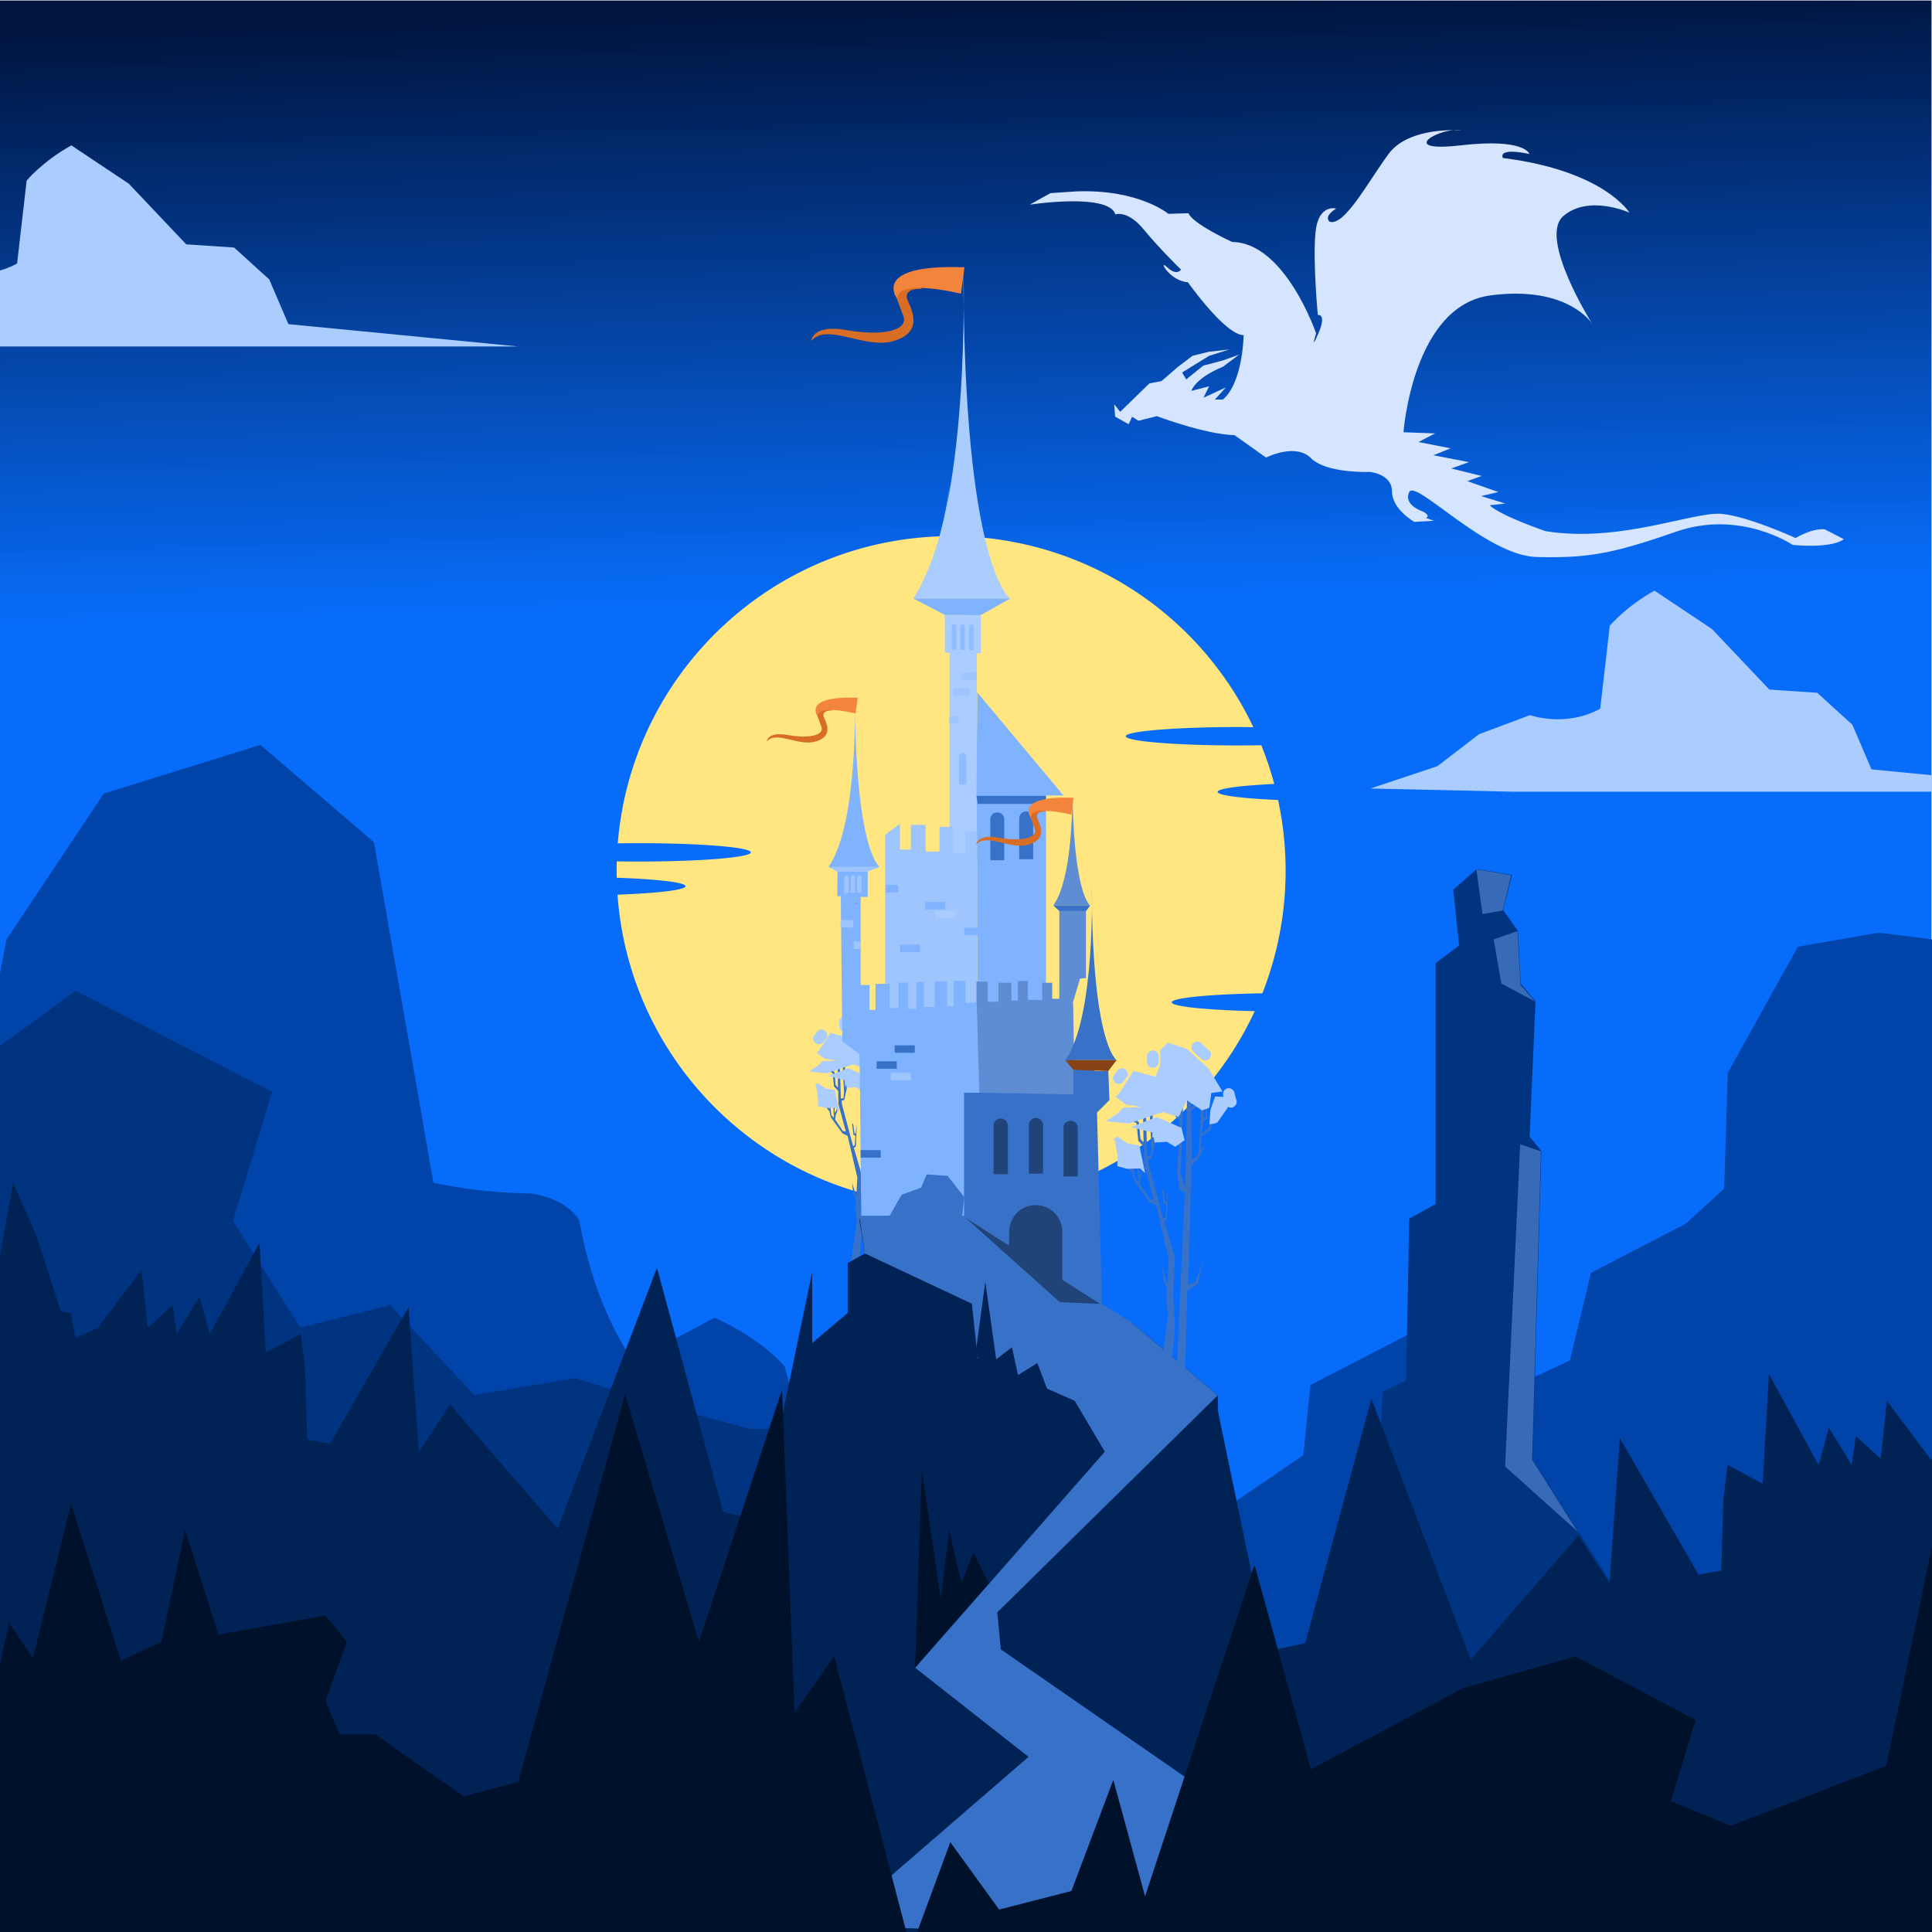 <?xml version="1.0" encoding="UTF-8" standalone="no"?>
<svg
   xmlns:dc="http://purl.org/dc/elements/1.1/"
   xmlns:cc="http://creativecommons.org/ns#"
   xmlns:rdf="http://www.w3.org/1999/02/22-rdf-syntax-ns#"
   xmlns:svg="http://www.w3.org/2000/svg"
   xmlns="http://www.w3.org/2000/svg"
   xmlns:xlink="http://www.w3.org/1999/xlink"
   xmlns:sodipodi="http://sodipodi.sourceforge.net/DTD/sodipodi-0.dtd"
   xmlns:inkscape="http://www.inkscape.org/namespaces/inkscape"
   viewBox="0 0 666.67 666.67"
   version="1.1"
   id="svg602"
   sodipodi:docname="blue_fantasy.svg"
   inkscape:version="0.92.4 (5da689c313, 2019-01-14)">
  <sodipodi:namedview
     pagecolor="#ffffff"
     bordercolor="#666666"
     borderopacity="1"
     objecttolerance="10"
     gridtolerance="10"
     guidetolerance="10"
     inkscape:pageopacity="0"
     inkscape:pageshadow="2"
     inkscape:window-width="1920"
     inkscape:window-height="1001"
     id="namedview604"
     showgrid="false"
     inkscape:zoom="1.0012582"
     inkscape:cx="476.52359"
     inkscape:cy="369.79078"
     inkscape:window-x="-9"
     inkscape:window-y="-9"
     inkscape:window-maximized="1"
     inkscape:current-layer="svg602" />
  <defs
     id="defs348">
    <clipPath
       clipPathUnits="userSpaceOnUse"
       id="q">
      <path
         d="M248.76 326.18h4.1v-1.99h-4.1z"
         id="path2" />
    </clipPath>
    <clipPath
       clipPathUnits="userSpaceOnUse"
       id="r">
      <path
         d="M248.23 305.18h1.91v-8.08h-1.9z"
         id="path5" />
    </clipPath>
    <clipPath
       clipPathUnits="userSpaceOnUse"
       id="s">
      <path
         d="M221.39 266.43h.45v-.49h-.45z"
         id="path8" />
    </clipPath>
    <clipPath
       clipPathUnits="userSpaceOnUse"
       id="t">
      <path
         d="M221.77 267.07h.23v-.25h-.23z"
         id="path11" />
    </clipPath>
    <clipPath
       clipPathUnits="userSpaceOnUse"
       id="u">
      <path
         d="M246.73 321.92h4.3v-1.88h-4.3z"
         id="path14" />
    </clipPath>
    <clipPath
       clipPathUnits="userSpaceOnUse"
       id="v">
      <path
         d="M245.66 314.65h2.47v-1.88h-2.47z"
         id="path17" />
    </clipPath>
    <clipPath
       clipPathUnits="userSpaceOnUse"
       id="w">
      <path
         d="M246.37 338.52h1.2v-6.57h-1.2z"
         id="path20" />
    </clipPath>
    <clipPath
       clipPathUnits="userSpaceOnUse"
       id="x">
      <path
         d="M248.57 338.5h1.2v-6.57h-1.2z"
         id="path23" />
    </clipPath>
    <clipPath
       clipPathUnits="userSpaceOnUse"
       id="y">
      <path
         d="M250.9 338.44h1.18v-6.57h-1.19z"
         id="path26" />
    </clipPath>
    <clipPath
       clipPathUnits="userSpaceOnUse"
       id="z">
      <path
         d="M382.18 275.08h9.03V263.5h-9.03z"
         id="path29" />
    </clipPath>
    <clipPath
       clipPathUnits="userSpaceOnUse"
       id="A">
      <path
         d="M386.66 259.11h10.72v-18.25h-10.72z"
         id="path32" />
    </clipPath>
    <clipPath
       clipPathUnits="userSpaceOnUse"
       id="B">
      <path
         d="M389.63 203.9h18.75V103.67h-18.75z"
         id="path35" />
    </clipPath>
    <clipPath
       clipPathUnits="userSpaceOnUse"
       id="E">
      <path
         d="M245.36 331.09h2.7V279.1h-2.7z"
         id="path38" />
    </clipPath>
    <clipPath
       clipPathUnits="userSpaceOnUse"
       id="F">
      <path
         d="M245.73 331.09l2.34-23.12-.6-28.67-.74-.2v6.91l-1.37.04z"
         id="path41" />
    </clipPath>
    <clipPath
       clipPathUnits="userSpaceOnUse"
       id="I">
      <path
         d="M239.56 279.62h13.63v-19.9h-13.63z"
         id="path44" />
    </clipPath>
    <clipPath
       clipPathUnits="userSpaceOnUse"
       id="J">
      <path
         d="M239.56 279.62l13.63-19.9-.2 6.48-9.85 13.42z"
         id="path47" />
    </clipPath>
    <clipPath
       clipPathUnits="userSpaceOnUse"
       id="M">
      <path
         d="M232.83 280.1h13.63V260.2h-13.63z"
         id="path50" />
    </clipPath>
    <clipPath
       clipPathUnits="userSpaceOnUse"
       id="N">
      <path
         d="M232.83 280.1l13.63-19.9-.21 6.48-9.84 13.42z"
         id="path53" />
    </clipPath>
    <clipPath
       clipPathUnits="userSpaceOnUse"
       id="Q">
      <path
         d="M224.92 238.57h13.12v-19.96h-13.12z"
         id="path56" />
    </clipPath>
    <clipPath
       clipPathUnits="userSpaceOnUse"
       id="R">
      <path
         d="M224.92 238.57l13.12-19.96-.2 6.46-11.23 13.5z"
         id="path59" />
    </clipPath>
    <clipPath
       clipPathUnits="userSpaceOnUse"
       id="U">
      <path
         d="M217.59 268.05h1.97v-36.2h-1.97z"
         id="path62" />
    </clipPath>
    <clipPath
       clipPathUnits="userSpaceOnUse"
       id="V">
      <path
         d="M217.59 268.05l1.97-8.26-.24-27.1-1.52-.83z"
         id="path65" />
    </clipPath>
    <clipPath
       clipPathUnits="userSpaceOnUse"
       id="Y">
      <path
         d="M214.4 307.53h6.42v-31.9h-6.42z"
         id="path68" />
    </clipPath>
    <clipPath
       clipPathUnits="userSpaceOnUse"
       id="Z">
      <path
         d="M214.4 275.62a48.53 48.53 0 005.35 5.04l1.06 26.87s.55-21.07-6.4-31.9"
         id="path71" />
    </clipPath>
    <clipPath
       clipPathUnits="userSpaceOnUse"
       id="ac">
      <path
         d="M276.73 287.06h1.6v-7.88h-1.6z"
         id="path74" />
    </clipPath>
    <clipPath
       clipPathUnits="userSpaceOnUse"
       id="ad">
      <path
         d="M276.73 280.87l1.6-1.7-.4 7.19-.6.7z"
         id="path77" />
    </clipPath>
    <clipPath
       clipPathUnits="userSpaceOnUse"
       id="ag">
      <path
         d="M222.5 223.96h11.3v-20.57h-11.3z"
         id="path80" />
    </clipPath>
    <clipPath
       clipPathUnits="userSpaceOnUse"
       id="ah">
      <path
         d="M222.5 222.26l11.3-18.86-.45 6.24-10.77 14.32z"
         id="path83" />
    </clipPath>
    <clipPath
       clipPathUnits="userSpaceOnUse"
       id="ak">
      <path
         d="M222.58 217.9h9.78v-32.2h-9.78z"
         id="path86" />
    </clipPath>
    <clipPath
       clipPathUnits="userSpaceOnUse"
       id="al">
      <path
         d="M222.78 196.86l7.8-11.16 1.78 15.1-9.78 17.1z"
         id="path89" />
    </clipPath>
    <clipPath
       clipPathUnits="userSpaceOnUse"
       id="ao">
      <path
         d="M278.02 246.8h5.26v-21.16h-5.26z"
         id="path92" />
    </clipPath>
    <clipPath
       clipPathUnits="userSpaceOnUse"
       id="ap">
      <path
         d="M281.44 246.8l1.84-4.4-.37-16.76-4.9 4.28s3.31 11.26 3.43 16.88"
         id="path95" />
    </clipPath>
    <clipPath
       clipPathUnits="userSpaceOnUse"
       id="aw">
      <path
         d="M209.45 160.22h10.04v-8.44h-10.04z"
         id="path98" />
    </clipPath>
    <clipPath
       clipPathUnits="userSpaceOnUse"
       id="ax">
      <path
         d="M209.46 151.78l9.92 8.44.1-4.15z"
         id="path101" />
    </clipPath>
    <linearGradient
       id="o">
      <stop
         offset="0"
         stop-color="#00143e"
         id="stop104" />
      <stop
         offset="1"
         stop-color="#0055d4"
         stop-opacity=".92"
         id="stop106"
         style="stop-color:#0068f9;stop-opacity:0.971" />
    </linearGradient>
    <linearGradient
       x1="0"
       y1="0"
       x2="1"
       y2="0"
       gradientUnits="userSpaceOnUse"
       gradientTransform="scale(64.434 -64.434) rotate(47.67 6.75 4.39)"
       spreadMethod="pad"
       id="a">
      <stop
         offset="0"
         stop-color="#fff"
         id="stop109" />
      <stop
         offset=".03"
         stop-color="#fff"
         id="stop111" />
      <stop
         offset="1"
         stop-opacity="0"
         stop-color="#fff"
         id="stop113" />
    </linearGradient>
    <linearGradient
       x1="0"
       y1="0"
       x2="1"
       y2="0"
       gradientUnits="userSpaceOnUse"
       gradientTransform="scale(64.434 -64.434) rotate(47.67 6.75 4.39)"
       spreadMethod="pad"
       id="D">
      <stop
         offset="0"
         stop-color="#fadc69"
         id="stop116" />
      <stop
         offset=".03"
         stop-color="#fadc69"
         id="stop118" />
      <stop
         offset="1"
         stop-color="#fadc69"
         id="stop120" />
    </linearGradient>
    <linearGradient
       x1="0"
       y1="0"
       x2="1"
       y2="0"
       gradientUnits="userSpaceOnUse"
       gradientTransform="matrix(2.702 0 0 -2.702 245.36 305.1)"
       spreadMethod="pad"
       id="b">
      <stop
         offset="0"
         stop-color="#fff"
         id="stop123" />
      <stop
         offset=".03"
         stop-color="#fff"
         id="stop125" />
      <stop
         offset="1"
         stop-opacity="0"
         stop-color="#fff"
         id="stop127" />
    </linearGradient>
    <linearGradient
       x1="0"
       y1="0"
       x2="1"
       y2="0"
       gradientUnits="userSpaceOnUse"
       gradientTransform="matrix(2.702 0 0 -2.702 245.36 305.1)"
       spreadMethod="pad"
       id="H">
      <stop
         offset="0"
         stop-color="#fadc69"
         id="stop130" />
      <stop
         offset=".03"
         stop-color="#fadc69"
         id="stop132" />
      <stop
         offset="1"
         stop-color="#fadc69"
         id="stop134" />
    </linearGradient>
    <linearGradient
       x1="0"
       y1="0"
       x2="1"
       y2="0"
       gradientUnits="userSpaceOnUse"
       gradientTransform="matrix(13.632 0 0 -13.632 239.56 269.67)"
       spreadMethod="pad"
       id="c">
      <stop
         offset="0"
         stop-color="#fff"
         id="stop137" />
      <stop
         offset=".03"
         stop-color="#fff"
         id="stop139" />
      <stop
         offset="1"
         stop-opacity="0"
         stop-color="#fff"
         id="stop141" />
    </linearGradient>
    <linearGradient
       x1="0"
       y1="0"
       x2="1"
       y2="0"
       gradientUnits="userSpaceOnUse"
       gradientTransform="matrix(13.632 0 0 -13.632 239.56 269.67)"
       spreadMethod="pad"
       id="L">
      <stop
         offset="0"
         stop-color="#fadc69"
         id="stop144" />
      <stop
         offset=".03"
         stop-color="#fadc69"
         id="stop146" />
      <stop
         offset="1"
         stop-color="#fadc69"
         id="stop148" />
    </linearGradient>
    <linearGradient
       x1="0"
       y1="0"
       x2="1"
       y2="0"
       gradientUnits="userSpaceOnUse"
       gradientTransform="matrix(13.632 0 0 -13.632 232.83 270.15)"
       spreadMethod="pad"
       id="d">
      <stop
         offset="0"
         stop-color="#fff"
         id="stop151" />
      <stop
         offset=".03"
         stop-color="#fff"
         id="stop153" />
      <stop
         offset="1"
         stop-opacity="0"
         stop-color="#fff"
         id="stop155" />
    </linearGradient>
    <linearGradient
       x1="0"
       y1="0"
       x2="1"
       y2="0"
       gradientUnits="userSpaceOnUse"
       gradientTransform="matrix(13.632 0 0 -13.632 232.83 270.15)"
       spreadMethod="pad"
       id="P">
      <stop
         offset="0"
         stop-color="#fadc69"
         id="stop158" />
      <stop
         offset=".03"
         stop-color="#fadc69"
         id="stop160" />
      <stop
         offset="1"
         stop-color="#fadc69"
         id="stop162" />
    </linearGradient>
    <linearGradient
       x1="0"
       y1="0"
       x2="1"
       y2="0"
       gradientUnits="userSpaceOnUse"
       gradientTransform="matrix(13.122 0 0 -13.122 224.92 228.59)"
       spreadMethod="pad"
       id="e">
      <stop
         offset="0"
         stop-color="#fff"
         id="stop165" />
      <stop
         offset=".03"
         stop-color="#fff"
         id="stop167" />
      <stop
         offset="1"
         stop-opacity="0"
         stop-color="#fff"
         id="stop169" />
    </linearGradient>
    <linearGradient
       x1="0"
       y1="0"
       x2="1"
       y2="0"
       gradientUnits="userSpaceOnUse"
       gradientTransform="matrix(13.122 0 0 -13.122 224.92 228.59)"
       spreadMethod="pad"
       id="T">
      <stop
         offset="0"
         stop-color="#fadc69"
         id="stop172" />
      <stop
         offset=".03"
         stop-color="#fadc69"
         id="stop174" />
      <stop
         offset="1"
         stop-color="#fadc69"
         id="stop176" />
    </linearGradient>
    <linearGradient
       x1="0"
       y1="0"
       x2="1"
       y2="0"
       gradientUnits="userSpaceOnUse"
       gradientTransform="matrix(1.97 0 0 -1.97 217.59 249.95)"
       spreadMethod="pad"
       id="f">
      <stop
         offset="0"
         stop-color="#fff"
         id="stop179" />
      <stop
         offset=".03"
         stop-color="#fff"
         id="stop181" />
      <stop
         offset="1"
         stop-opacity="0"
         stop-color="#fff"
         id="stop183" />
    </linearGradient>
    <linearGradient
       x1="0"
       y1="0"
       x2="1"
       y2="0"
       gradientUnits="userSpaceOnUse"
       gradientTransform="matrix(1.97 0 0 -1.97 217.59 249.95)"
       spreadMethod="pad"
       id="X">
      <stop
         offset="0"
         stop-color="#fadc69"
         id="stop186" />
      <stop
         offset=".03"
         stop-color="#fadc69"
         id="stop188" />
      <stop
         offset="1"
         stop-color="#fadc69"
         id="stop190" />
    </linearGradient>
    <linearGradient
       x1="0"
       y1="0"
       x2="1"
       y2="0"
       gradientUnits="userSpaceOnUse"
       gradientTransform="matrix(6.42 0 0 -6.42 214.4 291.58)"
       spreadMethod="pad"
       id="g">
      <stop
         offset="0"
         stop-color="#fff"
         id="stop193" />
      <stop
         offset=".03"
         stop-color="#fff"
         id="stop195" />
      <stop
         offset="1"
         stop-opacity="0"
         stop-color="#fff"
         id="stop197" />
    </linearGradient>
    <linearGradient
       x1="0"
       y1="0"
       x2="1"
       y2="0"
       gradientUnits="userSpaceOnUse"
       gradientTransform="matrix(6.42 0 0 -6.42 214.4 291.58)"
       spreadMethod="pad"
       id="ab">
      <stop
         offset="0"
         stop-color="#fadc69"
         id="stop200" />
      <stop
         offset=".03"
         stop-color="#fadc69"
         id="stop202" />
      <stop
         offset="1"
         stop-color="#fadc69"
         id="stop204" />
    </linearGradient>
    <linearGradient
       x1="0"
       y1="0"
       x2="1"
       y2="0"
       gradientUnits="userSpaceOnUse"
       gradientTransform="matrix(1.596 0 0 -1.596 276.73 283.12)"
       spreadMethod="pad"
       id="h">
      <stop
         offset="0"
         stop-color="#fff"
         id="stop207" />
      <stop
         offset=".03"
         stop-color="#fff"
         id="stop209" />
      <stop
         offset="1"
         stop-opacity="0"
         stop-color="#fff"
         id="stop211" />
    </linearGradient>
    <linearGradient
       x1="0"
       y1="0"
       x2="1"
       y2="0"
       gradientUnits="userSpaceOnUse"
       gradientTransform="matrix(1.596 0 0 -1.596 276.73 283.12)"
       spreadMethod="pad"
       id="af">
      <stop
         offset="0"
         stop-color="#fadc69"
         id="stop214" />
      <stop
         offset=".03"
         stop-color="#fadc69"
         id="stop216" />
      <stop
         offset="1"
         stop-color="#fadc69"
         id="stop218" />
    </linearGradient>
    <linearGradient
       x1="0"
       y1="0"
       x2="1"
       y2="0"
       gradientUnits="userSpaceOnUse"
       gradientTransform="matrix(11.3 0 0 -11.3 222.5 213.68)"
       spreadMethod="pad"
       id="i">
      <stop
         offset="0"
         stop-color="#fff"
         id="stop221" />
      <stop
         offset=".03"
         stop-color="#fff"
         id="stop223" />
      <stop
         offset="1"
         stop-opacity="0"
         stop-color="#fff"
         id="stop225" />
    </linearGradient>
    <linearGradient
       x1="0"
       y1="0"
       x2="1"
       y2="0"
       gradientUnits="userSpaceOnUse"
       gradientTransform="matrix(11.3 0 0 -11.3 222.5 213.68)"
       spreadMethod="pad"
       id="aj">
      <stop
         offset="0"
         stop-color="#fadc69"
         id="stop228" />
      <stop
         offset=".03"
         stop-color="#fadc69"
         id="stop230" />
      <stop
         offset="1"
         stop-color="#fadc69"
         id="stop232" />
    </linearGradient>
    <linearGradient
       x1="0"
       y1="0"
       x2="1"
       y2="0"
       gradientUnits="userSpaceOnUse"
       gradientTransform="matrix(9.789 0 0 -9.789 222.58 201.8)"
       spreadMethod="pad"
       id="j">
      <stop
         offset="0"
         stop-color="#fff"
         id="stop235" />
      <stop
         offset=".03"
         stop-color="#fff"
         id="stop237" />
      <stop
         offset="1"
         stop-opacity="0"
         stop-color="#fff"
         id="stop239" />
    </linearGradient>
    <linearGradient
       x1="0"
       y1="0"
       x2="1"
       y2="0"
       gradientUnits="userSpaceOnUse"
       gradientTransform="matrix(9.789 0 0 -9.789 222.58 201.8)"
       spreadMethod="pad"
       id="an">
      <stop
         offset="0"
         stop-color="#fadc69"
         id="stop242" />
      <stop
         offset=".03"
         stop-color="#fadc69"
         id="stop244" />
      <stop
         offset="1"
         stop-color="#fadc69"
         id="stop246" />
    </linearGradient>
    <linearGradient
       x1="0"
       y1="0"
       x2="1"
       y2="0"
       gradientUnits="userSpaceOnUse"
       gradientTransform="matrix(5.261 0 0 -5.261 278.02 236.22)"
       spreadMethod="pad"
       id="k">
      <stop
         offset="0"
         stop-color="#fff"
         id="stop249" />
      <stop
         offset=".03"
         stop-color="#fff"
         id="stop251" />
      <stop
         offset="1"
         stop-opacity="0"
         stop-color="#fff"
         id="stop253" />
    </linearGradient>
    <linearGradient
       x1="0"
       y1="0"
       x2="1"
       y2="0"
       gradientUnits="userSpaceOnUse"
       gradientTransform="matrix(5.261 0 0 -5.261 278.02 236.22)"
       spreadMethod="pad"
       id="ar">
      <stop
         offset="0"
         stop-color="#fadc69"
         id="stop256" />
      <stop
         offset=".03"
         stop-color="#fadc69"
         id="stop258" />
      <stop
         offset="1"
         stop-color="#fadc69"
         id="stop260" />
    </linearGradient>
    <linearGradient
       x1="0"
       y1="0"
       x2="1"
       y2="0"
       gradientUnits="userSpaceOnUse"
       gradientTransform="matrix(16.583 0 0 -16.583 284.06 154.4)"
       spreadMethod="pad"
       id="l">
      <stop
         offset="0"
         stop-color="#fff"
         id="stop263" />
      <stop
         offset=".03"
         stop-color="#fff"
         id="stop265" />
      <stop
         offset="1"
         stop-opacity="0"
         stop-color="#fff"
         id="stop267" />
    </linearGradient>
    <linearGradient
       x1="0"
       y1="0"
       x2="1"
       y2="0"
       gradientUnits="userSpaceOnUse"
       gradientTransform="matrix(16.583 0 0 -16.583 284.06 154.4)"
       spreadMethod="pad"
       id="at">
      <stop
         offset="0"
         stop-color="#fadc69"
         id="stop270" />
      <stop
         offset=".03"
         stop-color="#fadc69"
         id="stop272" />
      <stop
         offset="1"
         stop-color="#fadc69"
         id="stop274" />
    </linearGradient>
    <linearGradient
       x1="0"
       y1="0"
       x2="1"
       y2="0"
       gradientUnits="userSpaceOnUse"
       gradientTransform="scale(18.452 -18.452) rotate(46.75 17.8 14.12)"
       spreadMethod="pad"
       id="m">
      <stop
         offset="0"
         stop-color="#fff"
         id="stop277" />
      <stop
         offset=".03"
         stop-color="#fff"
         id="stop279" />
      <stop
         offset="1"
         stop-opacity="0"
         stop-color="#fff"
         id="stop281" />
    </linearGradient>
    <linearGradient
       x1="0"
       y1="0"
       x2="1"
       y2="0"
       gradientUnits="userSpaceOnUse"
       gradientTransform="scale(18.452 -18.452) rotate(46.75 17.8 14.12)"
       spreadMethod="pad"
       id="av">
      <stop
         offset="0"
         stop-color="#fadc69"
         id="stop284" />
      <stop
         offset=".03"
         stop-color="#fadc69"
         id="stop286" />
      <stop
         offset="1"
         stop-color="#fadc69"
         id="stop288" />
    </linearGradient>
    <linearGradient
       x1="0"
       y1="0"
       x2="1"
       y2="0"
       gradientUnits="userSpaceOnUse"
       gradientTransform="scale(2.689 -2.689) rotate(47.67 105.46 61.38)"
       spreadMethod="pad"
       id="n">
      <stop
         offset="0"
         stop-color="#fff"
         id="stop291" />
      <stop
         offset=".03"
         stop-color="#fff"
         id="stop293" />
      <stop
         offset="1"
         stop-opacity="0"
         stop-color="#fff"
         id="stop295" />
    </linearGradient>
    <linearGradient
       x1="0"
       y1="0"
       x2="1"
       y2="0"
       gradientUnits="userSpaceOnUse"
       gradientTransform="scale(2.689 -2.689) rotate(47.67 105.46 61.38)"
       spreadMethod="pad"
       id="az">
      <stop
         offset="0"
         stop-color="#fadc69"
         id="stop298" />
      <stop
         offset=".03"
         stop-color="#fadc69"
         id="stop300" />
      <stop
         offset="1"
         stop-color="#fadc69"
         id="stop302" />
    </linearGradient>
    <linearGradient
       xlink:href="#o"
       id="p"
       x1="257.42"
       y1="499.47"
       x2="261.473"
       y2="345.106"
       gradientUnits="userSpaceOnUse" />
    <mask
       maskUnits="userSpaceOnUse"
       x="0"
       y="0"
       width="1"
       height="1"
       id="C">
      <path
         d="M-32768 32767h65535v-65535h-65535z"
         fill="url(#a)"
         id="path306" />
    </mask>
    <mask
       maskUnits="userSpaceOnUse"
       x="0"
       y="0"
       width="1"
       height="1"
       id="G">
      <path
         d="M-32768 32767h65535v-65535h-65535z"
         fill="url(#b)"
         id="path309" />
    </mask>
    <mask
       maskUnits="userSpaceOnUse"
       x="0"
       y="0"
       width="1"
       height="1"
       id="K">
      <path
         d="M-32768 32767h65535v-65535h-65535z"
         fill="url(#c)"
         id="path312" />
    </mask>
    <mask
       maskUnits="userSpaceOnUse"
       x="0"
       y="0"
       width="1"
       height="1"
       id="O">
      <path
         d="M-32768 32767h65535v-65535h-65535z"
         fill="url(#d)"
         id="path315" />
    </mask>
    <mask
       maskUnits="userSpaceOnUse"
       x="0"
       y="0"
       width="1"
       height="1"
       id="S">
      <path
         d="M-32768 32767h65535v-65535h-65535z"
         fill="url(#e)"
         id="path318" />
    </mask>
    <mask
       maskUnits="userSpaceOnUse"
       x="0"
       y="0"
       width="1"
       height="1"
       id="W">
      <path
         d="M-32768 32767h65535v-65535h-65535z"
         fill="url(#f)"
         id="path321" />
    </mask>
    <mask
       maskUnits="userSpaceOnUse"
       x="0"
       y="0"
       width="1"
       height="1"
       id="aa">
      <path
         d="M-32768 32767h65535v-65535h-65535z"
         fill="url(#g)"
         id="path324" />
    </mask>
    <mask
       maskUnits="userSpaceOnUse"
       x="0"
       y="0"
       width="1"
       height="1"
       id="ae">
      <path
         d="M-32768 32767h65535v-65535h-65535z"
         fill="url(#h)"
         id="path327" />
    </mask>
    <mask
       maskUnits="userSpaceOnUse"
       x="0"
       y="0"
       width="1"
       height="1"
       id="ai">
      <path
         d="M-32768 32767h65535v-65535h-65535z"
         fill="url(#i)"
         id="path330" />
    </mask>
    <mask
       maskUnits="userSpaceOnUse"
       x="0"
       y="0"
       width="1"
       height="1"
       id="am">
      <path
         d="M-32768 32767h65535v-65535h-65535z"
         fill="url(#j)"
         id="path333" />
    </mask>
    <mask
       maskUnits="userSpaceOnUse"
       x="0"
       y="0"
       width="1"
       height="1"
       id="aq">
      <path
         d="M-32768 32767h65535v-65535h-65535z"
         fill="url(#k)"
         id="path336" />
    </mask>
    <mask
       maskUnits="userSpaceOnUse"
       x="0"
       y="0"
       width="1"
       height="1"
       id="as">
      <path
         d="M-32768 32767h65535v-65535h-65535z"
         fill="url(#l)"
         id="path339" />
    </mask>
    <mask
       maskUnits="userSpaceOnUse"
       x="0"
       y="0"
       width="1"
       height="1"
       id="au">
      <path
         d="M-32768 32767h65535v-65535h-65535z"
         fill="url(#m)"
         id="path342" />
    </mask>
    <mask
       maskUnits="userSpaceOnUse"
       x="0"
       y="0"
       width="1"
       height="1"
       id="ay">
      <path
         d="M-32768 32767h65535v-65535h-65535z"
         fill="url(#n)"
         id="path345" />
    </mask>
  </defs>
  <path
     d="M0 0h500v500H0z"
     fill="url(#p)"
     transform="matrix(1.333 0 0 -1.333 0 666.67)"
     id="path350"
     style="fill:url(#p)" />
  <path
     d="M620.39 326.67l-24.2 43.57-1.22 39.93-13.3 12.1-32.69 16.95-7.26 30.26L510.26 484l-23-24.2-35.1 18.15-2.42 24.2-30.25 20.58 19.36 59.3 227.82-26.92V324.13l-18.44-2.3zM-5.24 363.34l7.46-39.16 33.57-50.35 54.08-16.79 39.16 33.57 13.06 74.6 7.46 42.89c16.78 3.73 33.57 3.73 33.57 3.73 13.05 1.86 16.78 9.32 16.78 9.32 5.6 31.7 18.65 48.49 18.65 48.49l27.97-14.92c16.78 7.46 24.24 16.78 24.24 16.78a246.4 246.4 0 015.6 24.25c5.6 7.45 18.65 22.37 18.65 22.37l-162.25 18.65-143.59-44.76z"
     fill="#04a"
     id="path352" />
  <path
     d="M-16.49 372.88l42.62-31 67.8 34.88-13.56 44.55 23.25 36.81 31-7.75 29.06 31 34.87-5.81 31 9.68L258.6 493l44.2.14 52.66 38.6c9.69 23.25 5.82 38.75 5.82 38.75-1.94 21.31-387.45 0-387.45 0 5.8 0 7.75-195.66 9.68-197.6"
     fill="#003380"
     id="path354" />
  <path
     d="M328.2 185.01c-60.57 0-110.23 46.66-115.03 106 2.3-.04 4.67-.06 7.1-.06 21.44 0 38.82 1.42 38.82 3.17s-17.38 3.17-38.81 3.17c-2.55 0-5.04-.02-7.45-.06a117.51 117.51 0 00-.02 5.65c13.95.48 23.74 1.6 23.74 2.92 0 1.3-9.67 2.43-23.47 2.92 4.25 59.88 54.16 107.14 115.12 107.14 46.43 0 86.45-27.42 104.77-66.95-16.48-.36-28.66-1.58-28.66-3.04 0-1.54 13.47-2.82 31.3-3.11a115.7 115.7 0 005.41-66.71c-12.33-.53-20.85-1.58-20.85-2.8 0-1.17 7.91-2.18 19.53-2.73a114.76 114.76 0 00-4.47-13.36c-2.57.04-5.23.07-7.96.07-21.44 0-38.81-1.42-38.81-3.18 0-1.75 17.37-3.17 38.81-3.17 1.79 0 3.5.03 5.22.05A115.43 115.43 0 00328.2 185z"
     fill="#ffe680"
     id="path356" />
  <path
     d="M300.66 364.19l-.45 23.25-1.21-3.92.65-19.16-.62.2-.21 4.1-.7-.55.21-3.61c-.9-.08-.55-.35-.55-.35l-.2 4.3 1.1.97-.28 7.99-.34 6.11.76 4.44 1.25.7-2.15 47.5 2.22-.08.62-21.59 2.78-1.67 1.46-6.6-2.01 5.9-2.02.77.9-31.45 1.95-2.02 1.39-2.91-.35-.21-.55 1.18.2-3.75 2.3-1.67 1.04-2.7-.7.06-.83 2.23-1.67 1.18.35-3.06 1.04-.76-.07-3.13-.41-.14.07 2.78-.56.35-.14-3.2c-.35 0-.42-.27-.42-.27l-.76 12.64-.42.9-1.39 1.18v-5.14l-.27-7.85 1.73-1.46.07-2.7-.76.07.2 2.22-1.24.97.07-2.78zM285.9 368.38l.49 1.46.9.35.49 4.72 1.46 1.53.07 4.58 2.57 9.44-1.05-.2-2.63-3.9.2-1.66.56-1.25-.2-2.64-.08 2.22-.62 1.05-.14-2.85-.42-.97.28 5.48-.9-.9-.63-5.42-.55-.41.55 3.6-1.18-1.24-.41-2.57-.08 2.57 1.6 2.08.49 2.08 4.03 5.56 1.8.9 3.33 14.3-.34 6.46-1.46-4.65.41 3.61.9 2.22-.2 3.4.56 3.69-2.02 14.5 2.85.56.97-12.29-.48-8.4.48-9.44-2.85-9.86.7-.56.28-7.64-.42 3.34-.35-.21-.48-3.33-.35.14.49 3.81.69.28-.28 3.27-.55.34-3.9-14.65v-1.1l.84-.22 1.53-6.94-.56-.56-.76 3.47.07-8.47-.83-.07.48 10-.2 1.95-.9.14-.36-11.8-.76.06.14 7.99-.83-.98-.35-4.3-1.25-1.11.07-.9z"
     fill="#3771c8"
     id="path358" />
  <path
     d="M300.64 350.6l-5.02-1.64-2.05 1.94v4l-1.22 3.07-5.84-1.54-3.58 5.63-1.13 1.23 2.77 2.05 4.2.61-5.02.2-1.44 1.54-3.17 2.05 6.14.61 9.01-3.07 4.1 1.33 2.27-4.42 3.97 2.68 1.94-.71.52-3.9 2.96-.4-3.68-6.04z"
     fill="#acf"
     id="path360" />
  <path
     d="M310.46 363.29l-2.35-.1-1.23 3.48-.3 3.89c1.74-.2 2.14-.51 2.14-.51l2.77-4zM299.2 371.48l-6.55-2.87-6.86 2.67 5.74 1.43.61 2.66 3.17-.2 2.26 1.33 2.45-1.74zM281.6 374.76l.71 4.3-.1 2.56 2.66.71 3.38-.1 1.33 1.23-1.53-7.37-2.97-.41-2.97-1.95-.92.92"
     fill="#acf"
     id="path362" />
  <path
     d="M309.8 363.05c.14.7.32 1.4.55 2.08a2.04 2.04 0 002.46 1.4c1-.28 1.73-1.43 1.4-2.46-.23-.69-.41-1.38-.56-2.08-.22-1.06-1.47-1.67-2.46-1.4-1.1.3-1.62 1.4-1.4 2.46M284.34 359.37l.83-1.1c.65-.87.14-2.25-.72-2.75-1.02-.6-2.08-.14-2.73.72l-.84 1.11c-.64.87-.13 2.24.72 2.74 1.02.6 2.09.15 2.74-.72M293.62 354.06v-1.52c0-1.05-.92-2.05-2-2-1.08.05-2 .88-2 2v1.52c0 1.05.92 2.05 2 2 1.09-.05 2-.88 2-2M301.99 351.6c.66.68 1.35 1.32 2.08 1.94.82.7 2.02.8 2.83 0 .71-.72.82-2.13 0-2.83a28.34 28.34 0 01-2.08-1.94 2.03 2.03 0 00-2.83 0 2.03 2.03 0 000 2.83"
     fill="#acf"
     id="path364" />
  <path
     d="M360.94 274.5v78.32h-23.7l-.18-78.55s24.48-.38 23.88.22"
     fill="#80b3ff"
     id="path366" />
  <path
     d="M326 212.03v13.19h1.64v76.47h9.4v-76.25h1.43l-.04-13.32s-12.12.25-12.42-.09"
     fill="#acf"
     id="path368" />
  <path
     d="M305.42 288.38v63.46h31.74v-64.82h-4.1v7.5h-4.1v-9.2h-4.77v8.52h-4.78v-9.2h-5.11v8.52h-3.76v-8.87s-5.46 3.75-5.12 4.1"
     fill="#9fc5ff"
     id="path370" />
  <path
     d="M275.3 574.13l3.97-109.84 13.24-11.25v-17.2l5.95-3.31-1.98-11.91 22.5-20.51 1.32 24.48 17.86 1.98 4.63 7.94 17.2 5.3 13.9 3.97 2.65 17.86 11.9 6.62 2-11.91 29.77 25.14 1.32 63.52 9.66 4.9-7.67 74.5-.65 53.67-172.38-.87 5.62-90.5z"
     fill="#025"
     id="path372" />
  <path
     d="M389.47 146.38l1.19-2.58 2.18 1.39 6.35-1.59s16.86 6.35 26.78 6.55l10.91 7.74s10.12-5.16 15.48.2c5.35 5.35 20.23 4.76 20.23 4.76s7.74.59 7.74 6.74 7.73 10.51 7.73 10.51l6.75-.4-2.78-.98c1.79-.8-.99-2.19-.99-2.19s-6.94-2.18-4.76-6.74c2.18-4.56 26.58 22.02 44.04 22.42 17.46.4 25.8-1 48.01-8.73 22.22-7.74 40.27 4.56 40.27 4.56s13.1 1.39 17.66-1.98l-6.55-3.38s-3.57-.79-10.11 2.98c0 0-15.88-7.34-25.4-8.33-9.52-1-35.11 10.12-60.9 5.95 0 0-15.68-5.36-19.25-8.93l5.36-.6-8.33-2.57 5.95-1.39-10.71-3.77 4.96-1.79-10.52-2.58 6.15-2.18-12.3-2.38 5.95-2.38-11.1-2.18 5.75-2.98-10.91-.4s3.17-43.64 29.95-47.21c26.79-3.57 35.12 9.72 35.12 9.72s-18.65-29.56-9.92-37.1c8.73-7.54 22.81-1.19 22.81-1.19s-8.73-14.48-43.64-18.84c0 0-2.38-3.77 9.12-1.4 0 0-1.39-5.55-23.8-2.97-22.42 2.58-6.95-6.55.4-5.16 0 0-18.06-1.58-25.2 8.14-7.14 9.72-15.08 24.8-20.24 23.4 0 0-2.58-1.58 2.18-4.56 0 0-6.14-1.78-7.14 8.14-.99 9.92.8 28.57.8 28.57s3.17-.6.2 6.34c-2.98 6.95-.8 0-.8 0S443.43 83.7 425.18 83.5c0 0-13.5-6.15-15.08-9.92l-6.94.2s-10.12-8.53-31.75-7.74l-8.92.6-7.15 3.97s27.18-4.17 29.56 3.37c0 0 4.17-1.59 9.72 5.16 5.56 6.74 12.9 13.88 12.9 13.88s-1.39 2.38-4.76-.8c-3.37-3.16.8 4.77 7.14 5.17 0 0 12.9 18.25 19.24 18.25 0 0-.2 16.27-7.14 22.22h-2.78l3.78-4.17-7.74 3.57 1.98-3.96-6.15 1.58s1.2-4.36 10.91-8.33l5.56-4.17-5.56 1.99-6.74 1.78-5.95 4.77-1.4-2.39 9.33-5.75 6.94-2.18-7.14.8-5.55 1.38-4.96 3.77-5.75 4.96-4.17.8-10.06 9.8-2.07-2.6.31 4.26z"
     fill="#d5e5ff"
     id="path374" />
  <path
     d="M521.74 301.92l-12.17-2.03-8.11 7.1 2.03 19.26-8.11 6.08v83.14l-9.13 5.07-1.01 55.76-8.11 4.05-4.06 71.99 25.35 64.88 41.57-3.04 24.33-54.75-35.49-55.76 3.04-106.45-4.05-5.07 2.03-46.64-5.07-6.08-1.02-18.25-5.07-7.1z"
     fill="#003380"
     id="path376" />
  <path
     d="M522.45 273.2h202.62l-79.28-7.72-6.61-15.41-12.12-11.02-16.51-1.1-19.83-20.92-19.82-13.22c-9.91 5.51-15.42 12.12-15.42 12.12l-3.3 28.63c-12.11 6.6-24.23 2.2-24.23 2.2l-17.62 6.6-14.31 11.02-23.13 7.71zM-23.84 119.55H178.8l-79.29-7.7-6.6-15.43-12.12-11-16.52-1.1-19.82-20.93-19.82-13.22C14.7 55.67 9.2 62.3 9.2 62.3L5.9 90.92c-12.12 6.6-24.23 2.2-24.23 2.2l-17.62 6.6-14.31 11.02-23.13 7.7z"
     fill="#acf"
     id="path378" />
  <path
     d="M289 300.83l-.08 8.42 1.2.02.55 50.11 6.33 4.65v-54.52h2.42v-8.75zM295 238.32s1.48 45.78-9.13 60.85h17.68s-8.56-5.21-8.56-60.85"
     fill="#80b3ff"
     id="path380" />
  <path
     d="M370.04 268.63s1.07 32.97-6.57 43.82h12.73s-6.16-3.75-6.16-43.82"
     fill="#5f8dd3"
     id="path382" />
  <path
     d="M332.43 91.35s2.82 86.65-17.26 115.18h33.46s-16.2-9.86-16.2-115.18"
     fill="#acf"
     id="path384" />
  <path
     d="M296.17 339.9h3.89v8.58h2.04v-9h4.9v8.39h3.07v-8.8h3.27v9h2.86v-9.2h2.66v8.59h3.67v-8.8h4.3v8.6h2.24v-8.8h4.1v81.75h-35.98s-.71-80.62-1.02-80.31"
     fill="#80b3ff"
     id="path386" />
  <path
     d="M370.24 345.86l2.45-8.17 2.04-.2v-23.1h-9.2v30.25h-2.44v-5.52h-3.48v5.92h-4.9v-6.54h-3.48v6.75H349v-6.13h-4.5v6.54h-3.68v-6.95h-3.88v88.07h34.13s-.52-80.61-.82-80.92"
     fill="#5f8dd3"
     id="path388" />
  <path
     d="M409.59 379.67l-.6 30.33-1.57-5.12.86-25-.82.28-.27 5.34-.9-.72.27-4.7c-1.18-.1-.73-.46-.73-.46l-.27 5.61 1.45 1.27-.36 10.42-.46 7.96 1 5.8 1.63.9-2.8 61.95 2.89-.09.82-28.17 3.62-2.17 1.9-8.6-2.63 7.7-2.62 1 1.17-41.03 2.54-2.63 1.81-3.8-.45-.27-.73 1.54.28-4.9 2.98-2.17 1.36-3.53-.9.09-1.09 2.9-2.17 1.54.45-3.99 1.36-1-.1-4.07-.54-.18.1 3.62-.73.46-.18-4.17c-.45 0-.54-.36-.54-.36l-1 16.48-.54 1.18-1.82 1.54v-6.7l-.36-10.24 2.27-1.9.09-3.53-1 .09.27 2.9-1.63 1.26.1-3.62zM390.35 385.14l.63 1.9 1.18.46.63 6.16 1.9 1.99.1 5.97 3.34 12.32-1.36-.27-3.44-5.07.27-2.18.73-1.63-.27-3.44-.1 2.9-.8 1.36-.19-3.71-.54-1.27.36 7.15-1.18-1.17-.81-7.07-.73-.54.73 4.7-1.54-1.62-.55-3.35-.09 3.35 2.09 2.71.63 2.72 5.25 7.25 2.36 1.17 4.34 18.66-.45 8.42-1.9-6.07.54 4.71 1.18 2.9-.27 4.44.72 4.8-2.62 18.93 3.71.72 1.27-16.03-.64-10.96.64-12.31-3.71-12.86.9-.73.36-9.96-.54 4.35-.45-.27-.64-4.35-.45.18.63 4.98.91.36-.36 4.26-.73.45-5.07-19.1V400l1.09-.28 2-9.05-.73-.73-1 4.53.09-11.05-1.09-.09.64 13.04-.27 2.54-1.18.18-.45-15.4-1 .1.18 10.4-1.09-1.26-.45-5.61-1.63-1.45.1-1.18z"
     fill="#3771c8"
     id="path390" />
  <path
     d="M409.56 361.95l-6.54-2.14-2.67 2.54v5.2l-1.6 4-7.62-2-4.67 7.35-1.47 1.6 3.6 2.67 5.48.8-6.54.27-1.87 2-4.14 2.67 8.01.8 11.75-4 5.34 1.73 2.97-5.77 5.18 3.5 2.53-.93.67-5.07 3.87-.54-4.8-7.88z"
     fill="#acf"
     id="path392" />
  <path
     d="M422.38 378.5l-3.08-.13-1.6 4.54-.4 5.07c2.27-.27 2.8-.67 2.8-.67l3.61-5.2zM407.69 389.18l-8.55-3.74-8.94 3.47 7.48 1.87.8 3.48 4.14-.27 2.93 1.73 3.2-2.27zM384.73 393.45l.93 5.61-.13 3.34 3.47.93 4.4-.13 1.74 1.6-2-9.61-3.88-.54-3.87-2.53-1.2 1.2"
     fill="#acf"
     id="path394" />
  <path
     d="M422.08 378.02c.2.92.43 1.82.73 2.72a2.04 2.04 0 002.46 1.4c1-.28 1.73-1.44 1.4-2.47-.3-.89-.54-1.79-.73-2.7-.22-1.07-1.47-1.68-2.46-1.4-1.1.3-1.62 1.4-1.4 2.45M387.78 373.08l1.08-1.45c.65-.86.14-2.23-.72-2.73-1.02-.6-2.08-.15-2.73.71l-1.09 1.45c-.65.87-.14 2.24.72 2.74 1.02.6 2.09.15 2.74-.72M399.8 366.47v-2c0-1.04-.92-2.04-2-2-1.08.06-2 .89-2 2v2c0 1.04.92 2.04 2 2 1.08-.05 2-.88 2-2M411.75 362.82c.86.89 1.77 1.73 2.71 2.53.83.7 2.02.8 2.83 0 .72-.71.83-2.13 0-2.83-.95-.8-1.85-1.64-2.71-2.53a2.03 2.03 0 00-2.83 0 2.03 2.03 0 000 2.83"
     fill="#acf"
     id="path396" />
  <path
     d="M315.17 206.53l10.84 5.64 12.36.09 10.26-5.73z"
     fill="#80b3ff"
     id="path398" />
  <g
     clip-path="url(#q)"
     opacity=".28"
     transform="matrix(1.333 0 0 -1.333 0 666.67)"
     id="g402">
    <path
       d="M248.76 325.83v-1.64h4.1v1.99s-3.98-.24-4.1-.35"
       fill="#80b3ff"
       id="path400" />
  </g>
  <path
     d="M337.22 238.92l29.74 35.57-30.01.12.27-35.69M332.04 346.04l4.97-.08 2.26 74.67h-12.53s4.55-75.34 5.3-74.59"
     fill="#80b3ff"
     id="path404" />
  <path
     d="M332.66 377.12v50.68l40.82 21.61-.76-71.68s-40.36-.92-40.06-.61"
     fill="#3771c8"
     id="path406" />
  <g
     clip-path="url(#r)"
     opacity=".65"
     transform="matrix(1.333 0 0 -1.333 0 666.67)"
     id="g410">
    <path
       d="M250.14 297.1h-1.9v7.14c0 .52.41.94.93.94h.04c.51 0 .93-.42.93-.94z"
       fill="#80b3ff"
       id="path408" />
  </g>
  <path
     d="M292.88 308.1h-1.58v-5.24c0-.43.35-.77.78-.77h.03c.43 0 .77.34.77.77zM295.1 308.06h-1.59v-5.23c0-.43.35-.78.78-.78h.03c.43 0 .78.35.78.78zM297.3 308.06h-1.58v-5.23c0-.43.35-.78.78-.78h.03c.43 0 .78.35.78.78zM285.87 299.17l3.13 1.66 10.42-.07 4.13-1.59z"
     fill="#9fc5ff"
     id="path412" />
  <g
     clip-path="url(#s)"
     opacity=".25"
     transform="matrix(1.333 0 0 -1.333 0 666.67)"
     id="g416">
    <path
       d="M221.61 265.94c-.12 0-.22.14-.22.27a.23.23 0 10.45 0c0-.13-.1-.27-.23-.27"
       fill="#6b462d"
       id="path414" />
  </g>
  <g
     clip-path="url(#t)"
     opacity=".25"
     transform="matrix(1.333 0 0 -1.333 0 666.67)"
     id="g420">
    <path
       d="M221.88 266.82c-.06 0-.1.07-.1.13s.04.12.1.12c.07 0 .12-.06.12-.12s-.05-.13-.12-.13"
       fill="#6b462d"
       id="path418" />
  </g>
  <g
     clip-path="url(#u)"
     opacity=".28"
     transform="matrix(1.333 0 0 -1.333 0 666.67)"
     id="g424">
    <path
       d="M251.03 320.04h-4.3v1.88h4.3z"
       fill="#80b3ff"
       id="path422" />
  </g>
  <g
     clip-path="url(#v)"
     opacity=".28"
     transform="matrix(1.333 0 0 -1.333 0 666.67)"
     id="g428">
    <path
       d="M248.13 312.77h-2.47v1.88h2.47z"
       fill="#80b3ff"
       id="path426" />
  </g>
  <g
     clip-path="url(#w)"
     opacity=".65"
     transform="matrix(1.333 0 0 -1.333 0 666.67)"
     id="g432">
    <path
       d="M247.56 331.95h-1.19v5.98c0 .33.26.59.59.59h.02c.32 0 .58-.26.58-.59z"
       fill="#80b3ff"
       id="path430" />
  </g>
  <g
     clip-path="url(#x)"
     opacity=".65"
     transform="matrix(1.333 0 0 -1.333 0 666.67)"
     id="g436">
    <path
       d="M249.76 331.93h-1.19v5.99c0 .32.27.58.59.58h.02c.32 0 .58-.26.58-.58z"
       fill="#80b3ff"
       id="path434" />
  </g>
  <g
     clip-path="url(#y)"
     opacity=".65"
     transform="matrix(1.333 0 0 -1.333 0 666.67)"
     id="g440">
    <path
       d="M252.08 331.87h-1.19v5.99c0 .32.27.58.59.58h.02c.32 0 .58-.26.58-.58z"
       fill="#80b3ff"
       id="path438" />
  </g>
  <path
     d="M294.34 320.06h-4.3v-2.58h4.3z"
     fill="#9fc5ff"
     id="path442" />
  <path
     d="M309.95 307.94h-4.3v-2.58h4.3zM326.16 313.82h-6.93v-2.58h6.93z"
     fill="#80b3ff"
     id="path444" />
  <path
     d="M309.44 368.8h-6.93v-2.57h6.93zM315.65 363.29h-6.93v-2.58h6.93zM303.9 399.45h-6.93v-2.58h6.93z"
     fill="#3771c8"
     id="path446" />
  <path
     d="M317.5 328.53h-6.93v-2.58h6.92zM339.66 322.68h-6.92v-2.57h6.92z"
     fill="#80b3ff"
     id="path448" />
  <path
     d="M329.82 316.9h-6.93v-2.57h6.93z"
     fill="#acf"
     id="path450" />
  <path
     d="M314.3 372.79h-6.93v-2.58h6.92zM297 327.45h-2.41v-2.58H297z"
     fill="#9fc5ff"
     id="path452" />
  <path
     d="M363.47 312.45l2.07 1.94h9.2l1.46-1.94z"
     fill="#3771c8"
     id="path454" />
  <path
     d="M376.74 304.97s1.48 45.78-9.12 60.85h17.68s-8.56-5.2-8.56-60.85M370.37 369.18V473.8l10.63 5.52-2.45-95.44 4.29-4.3-.41-10h-4.7v-1.84s-6.74 1.43-7.36 1.43"
     fill="#3771c8"
     id="path456" />
  <path
     d="M367.62 365.82l2.75 3.36 12.06.4 2.87-3.76z"
     fill="#874315"
     id="path458" />
  <path
     d="M287.2 245.2s-4.17-.37-2.77 2.6c1.39 2.96 2.4 6.67-3.34 8.16-5.75 1.48-13.35-3.9-16.5-.1 0 0 .09-3.52 7.32-2.22 7.23 1.3 12.7.1 11.5-2.97-1.21-3.06-1.4-3.9-1.4-3.9s1.33-6.56 5.2-1.57"
     fill="#d86d25"
     id="path460" />
  <path
     d="M295.95 240.77l-.71 5.42s-13.23-3.3-13.04 1.05c0 0-5.7-7.2 13.75-6.47"
     fill="#f2853b"
     id="path462" />
  <path
     d="M318.07 99.7s-7.03-.63-4.69 4.37c2.35 5 4.07 11.25-5.62 13.75-9.69 2.5-22.5-6.56-27.81-.15 0 0 .16-5.94 12.34-3.75 12.19 2.18 21.4.15 19.38-5-2.04-5.16-2.35-6.57-2.35-6.57s2.24-11.06 8.75-2.65"
     fill="#d86d25"
     id="path464" />
  <path
     d="M332.8 92.23l-1.2 9.13s-22.28-5.57-21.97 1.78c0 0-9.6-12.12 23.17-10.9"
     fill="#f2853b"
     id="path466" />
  <path
     d="M360.94 274.64l-24-.03.42 2.8h23.5zM346.54 296.84h-4.81V282.7c0-1.3 1.06-2.36 2.36-2.36h.09c1.3 0 2.36 1.06 2.36 2.36zM356.5 296.5h-4.8v-14.14c0-1.3 1.05-2.36 2.35-2.36h.1c1.3 0 2.36 1.05 2.36 2.36zM298.46 432.53l36.9 17.34 2 18.75 33.5 14.76 10.37 17.55-65.41 74.59 39.09 30.71-67.55 58.43 102.04 2.83 33.71-44.5-77.77-53.85-1.2-12.77 76.07-74.88-29.78-25.14-58.1-36.85h-35.84z"
     fill="#3771c8"
     id="path468" />
  <path
     d="M306.81 419.8l4.32-7.55 6.74-2.43 1.88-4.58 7.29.54 5.66 7.28-.8 8.1zM332.32 419.5l43.5 2.21-9.83 22.84z"
     fill="#3771c8"
     id="path470" />
  <path
     d="M366.55 441.53l-18.38-9.04.08-7.5a9.15 9.15 0 0118.3 0z"
     fill="#214478"
     id="path472" />
  <path
     d="M379.57 449.93l-46.4-29.72 32.52 29.1zM347.77 405.18h-4.9v-16.8a2.4 2.4 0 012.4-2.4h.1a2.4 2.4 0 012.4 2.4zM359.92 404.98h-4.9v-16.8a2.4 2.4 0 012.4-2.4h.1a2.4 2.4 0 012.4 2.4zM371.88 405.96h-4.9v-16.8a2.4 2.4 0 012.4-2.4h.1a2.4 2.4 0 012.4 2.4z"
     fill="#214478"
     id="path474" />
  <g
     clip-path="url(#z)"
     opacity=".43"
     transform="matrix(1.333 0 0 -1.333 0 666.67)"
     id="g478">
    <path
       d="M391.21 273.56l-9.03 1.52 1.58-11.58 5.26.94z"
       fill="#80b3ff"
       id="path476" />
  </g>
  <g
     clip-path="url(#A)"
     opacity=".43"
     transform="matrix(1.333 0 0 -1.333 0 666.67)"
     id="g482">
    <path
       d="M392.82 259.11l-6.16-2.15 1.97-11.42 8.75-4.68-3.76 4.32z"
       fill="#80b3ff"
       id="path480" />
  </g>
  <g
     clip-path="url(#B)"
     opacity=".43"
     transform="matrix(1.333 0 0 -1.333 0 666.67)"
     id="g486">
    <path
       d="M398.9 202.09l-5.38 1.82-3.9-83.4 18.76-16.85-11.76 18.59z"
       fill="#80b3ff"
       id="path484" />
  </g>
  <g
     mask="url(#C)"
     transform="matrix(1.333 0 0 -1.333 0 666.67)"
     id="g490">
    <path
       d="M376.1 269.76l1.52-14.45-6.09-4.56V188.4l-6.84-3.8-.76-41.82 2.43 40.58 6.44 4.49.2 62.32 6.45 5.66-1.96 13.09.78 3.13z"
       fill="url(#D)"
       id="path488" />
  </g>
  <path
     d="M315.17 206.53s9.5-13.89 12.57-39.61c0 0-3.26 35.07-12.57 39.61"
     fill="#acf"
     id="path492" />
  <g
     clip-path="url(#E)"
     opacity=".25"
     transform="matrix(1.333 0 0 -1.333 0 666.67)"
     id="g500">
    <g
       clip-path="url(#F)"
       id="g498">
      <g
         mask="url(#G)"
         id="g496">
        <path
           d="M245.73 331.09l2.34-23.12-.6-28.67-.74-.2v6.91l-1.37.04z"
           fill="url(#H)"
           id="path494" />
      </g>
    </g>
  </g>
  <g
     clip-path="url(#I)"
     opacity=".25"
     transform="matrix(1.333 0 0 -1.333 0 666.67)"
     id="g508">
    <g
       clip-path="url(#J)"
       id="g506">
      <g
         mask="url(#K)"
         id="g504">
        <path
           d="M239.56 279.62l13.63-19.9-.2 6.48-9.85 13.42z"
           fill="url(#L)"
           id="path502" />
      </g>
    </g>
  </g>
  <g
     clip-path="url(#M)"
     opacity=".25"
     transform="matrix(1.333 0 0 -1.333 0 666.67)"
     id="g516">
    <g
       clip-path="url(#N)"
       id="g514">
      <g
         mask="url(#O)"
         id="g512">
        <path
           d="M232.83 280.1l13.63-19.9-.21 6.48-9.84 13.42z"
           fill="url(#P)"
           id="path510" />
      </g>
    </g>
  </g>
  <g
     clip-path="url(#Q)"
     opacity=".25"
     transform="matrix(1.333 0 0 -1.333 0 666.67)"
     id="g524">
    <g
       clip-path="url(#R)"
       id="g522">
      <g
         mask="url(#S)"
         id="g520">
        <path
           d="M224.92 238.57l13.12-19.96-.2 6.46-11.23 13.5z"
           fill="url(#T)"
           id="path518" />
      </g>
    </g>
  </g>
  <g
     clip-path="url(#U)"
     opacity=".25"
     transform="matrix(1.333 0 0 -1.333 0 666.67)"
     id="g532">
    <g
       clip-path="url(#V)"
       id="g530">
      <g
         mask="url(#W)"
         id="g528">
        <path
           d="M217.59 268.05l1.97-8.26-.24-27.1-1.52-.83z"
           fill="url(#X)"
           id="path526" />
      </g>
    </g>
  </g>
  <g
     clip-path="url(#Y)"
     opacity=".15"
     transform="matrix(1.333 0 0 -1.333 0 666.67)"
     id="g540">
    <g
       clip-path="url(#Z)"
       id="g538">
      <g
         mask="url(#aa)"
         id="g536">
        <path
           d="M214.4 275.62a48.53 48.53 0 005.35 5.04l1.06 26.87s.55-21.07-6.4-31.9"
           fill="url(#ab)"
           id="path534" />
      </g>
    </g>
  </g>
  <g
     clip-path="url(#ac)"
     opacity=".15"
     transform="matrix(1.333 0 0 -1.333 0 666.67)"
     id="g548">
    <g
       clip-path="url(#ad)"
       id="g546">
      <g
         mask="url(#ae)"
         id="g544">
        <path
           d="M276.73 280.87l1.6-1.7-.4 7.19-.6.7z"
           fill="url(#af)"
           id="path542" />
      </g>
    </g>
  </g>
  <path
     d="M361.08 280.03s-4.46-.4-2.97 2.78c1.49 3.17 2.58 7.14-3.58 8.73-6.15 1.59-14.29-4.17-17.66-.1 0 0 .1-3.77 7.84-2.38 7.74 1.39 13.6.1 12.3-3.17-1.29-3.28-1.48-4.17-1.48-4.17s1.42-7.03 5.55-1.69"
     fill="#d86d25"
     id="path550" />
  <path
     d="M370.44 275.29l-.76 5.8s-14.15-3.54-13.95 1.12c0 0-6.1-7.7 14.7-6.92"
     fill="#f2853b"
     id="path552" />
  <g
     clip-path="url(#ag)"
     opacity=".25"
     transform="matrix(1.333 0 0 -1.333 0 666.67)"
     id="g560">
    <g
       clip-path="url(#ah)"
       id="g558">
      <g
         mask="url(#ai)"
         id="g556">
        <path
           d="M222.5 222.26l11.3-18.86-.45 6.24-10.77 14.32z"
           fill="url(#aj)"
           id="path554" />
      </g>
    </g>
  </g>
  <g
     clip-path="url(#ak)"
     opacity=".25"
     transform="matrix(1.333 0 0 -1.333 0 666.67)"
     id="g568">
    <g
       clip-path="url(#al)"
       id="g566">
      <g
         mask="url(#am)"
         id="g564">
        <path
           d="M222.78 196.86l7.8-11.16 1.78 15.1-9.78 17.1z"
           fill="url(#an)"
           id="path562" />
      </g>
    </g>
  </g>
  <g
     clip-path="url(#ao)"
     opacity=".15"
     transform="matrix(1.333 0 0 -1.333 0 666.67)"
     id="g576">
    <g
       clip-path="url(#ap)"
       id="g574">
      <g
         mask="url(#aq)"
         id="g572">
        <path
           d="M281.44 246.8l1.84-4.4-.37-16.76-4.9 4.28s3.31 11.26 3.43 16.88"
           fill="url(#ar)"
           id="path570" />
      </g>
    </g>
  </g>
  <g
     mask="url(#as)"
     transform="matrix(1.333 0 0 -1.333 0 666.67)"
     id="g580">
    <path
       d="M284.68 162.55l15.68-17.09.28 6.14-7.81 6.14-8.77 5.6z"
       fill="url(#at)"
       id="path578" />
  </g>
  <g
     mask="url(#au)"
     transform="matrix(1.333 0 0 -1.333 0 666.67)"
     id="g584">
    <path
       d="M303.32 143.58l2.17-1.01-1 5.2-1.24 1.08z"
       fill="url(#av)"
       id="path582" />
  </g>
  <g
     clip-path="url(#aw)"
     opacity=".15"
     transform="matrix(1.333 0 0 -1.333 0 666.67)"
     id="g592">
    <g
       clip-path="url(#ax)"
       id="g590">
      <g
         mask="url(#ay)"
         id="g588">
        <path
           d="M209.46 151.78l9.92 8.44.1-4.15z"
           fill="url(#az)"
           id="path586" />
      </g>
    </g>
  </g>
  <path
     d="M-61.88 469.6l9.28.72 20-37.14 2.15 25 18.57-40.72 4.28 32.15 5-2.14 7.15-39.3 7.85 17.86 8.58 26.44 3.57.7 1.43 8.58 7.85-3.57 15-20 2.15 20 8.57-7.86 1.43 10 7.85-12.85 3.58 12.85 17.14-31.43 2.14 37.86 12.15-6.43 1.42 12.15.72 24.28 7.86 1.43 27.14-47.14 3.57 50 10.72-16.43 37.14 42.86 34.29-90 22.85 84.28 12.86 2.86 17.86-85.72v176.44L149.99 627.9l-211.87-49.73zM761.82 514.8l-9.29.72-20-37.14-2.14 25-18.57-40.72-4.29 32.15-5-2.15-7.14-39.28-7.86 17.85-8.57 26.43-3.57.72-1.43 8.57-7.86-3.57-15-20-2.14 20-8.57-7.86-1.43 10-7.86-12.86-3.57 12.86-17.14-31.43-2.15 37.86-12.14-6.43-1.43 12.14-.71 24.29-7.86 1.43-27.14-47.14-3.58 50-10.71-16.43-37.15 42.86-34.28-90-22.86 84.28-12.86 2.86-17.85-85.72v176.44l342.15-37.15z"
     fill="#025"
     id="path594" />
  <path
     d="M-73.16 533.67l6.56-16.42 13.95 48.43 19.7-56.63 5.74 54.98 11.5-18.05 3.28 22.16 10.67 13.95 4.92-22.16 8.2 12.31L24.5 518.9l17.23 54.16 13.95-6.56 8.21-38.58 11.5 36.11 36.92-6.56 7.39 9.03L112.3 587l4.93 11.5h12.3l30.37 21.33 18.88-4.92 36.93-133.78 25.44 85.36 28.73-87 7.38 192.05-251.95 36.93-98.48-36.11zM359.82 678.73l24.35-64.54 10.96 40.18 37.75-114.47 19.48 70.63 52.37-28 38.97-10.96 41.4 21.91-8.53 28.01 20.7 8.53 53.59-20.7 17.05-81.6 28 160.75z"
     fill="#00112b"
     id="path596" />
  <path
     d="M272.62 593.2l15.23-21.64 26.45 101 13.63-36.87 16.83 23.24 28.06-7.21-2.4 29.66-141.08-6.42zM315.76 575.2l2.33-67.99 6.52 44.48 2.97-23.72 4.15 18.38 4.15-10.67 5.34 10.67z"
     fill="#00112b"
     id="path598" />
  <path
     d="M336.65 466.99l3.34-24.65 3.76 26.73 5.44-4.17 2.09 9.6 6.68-4.17 3.76 10.03-18.38-2.1z"
     fill="#025"
     id="path600" />
</svg>
